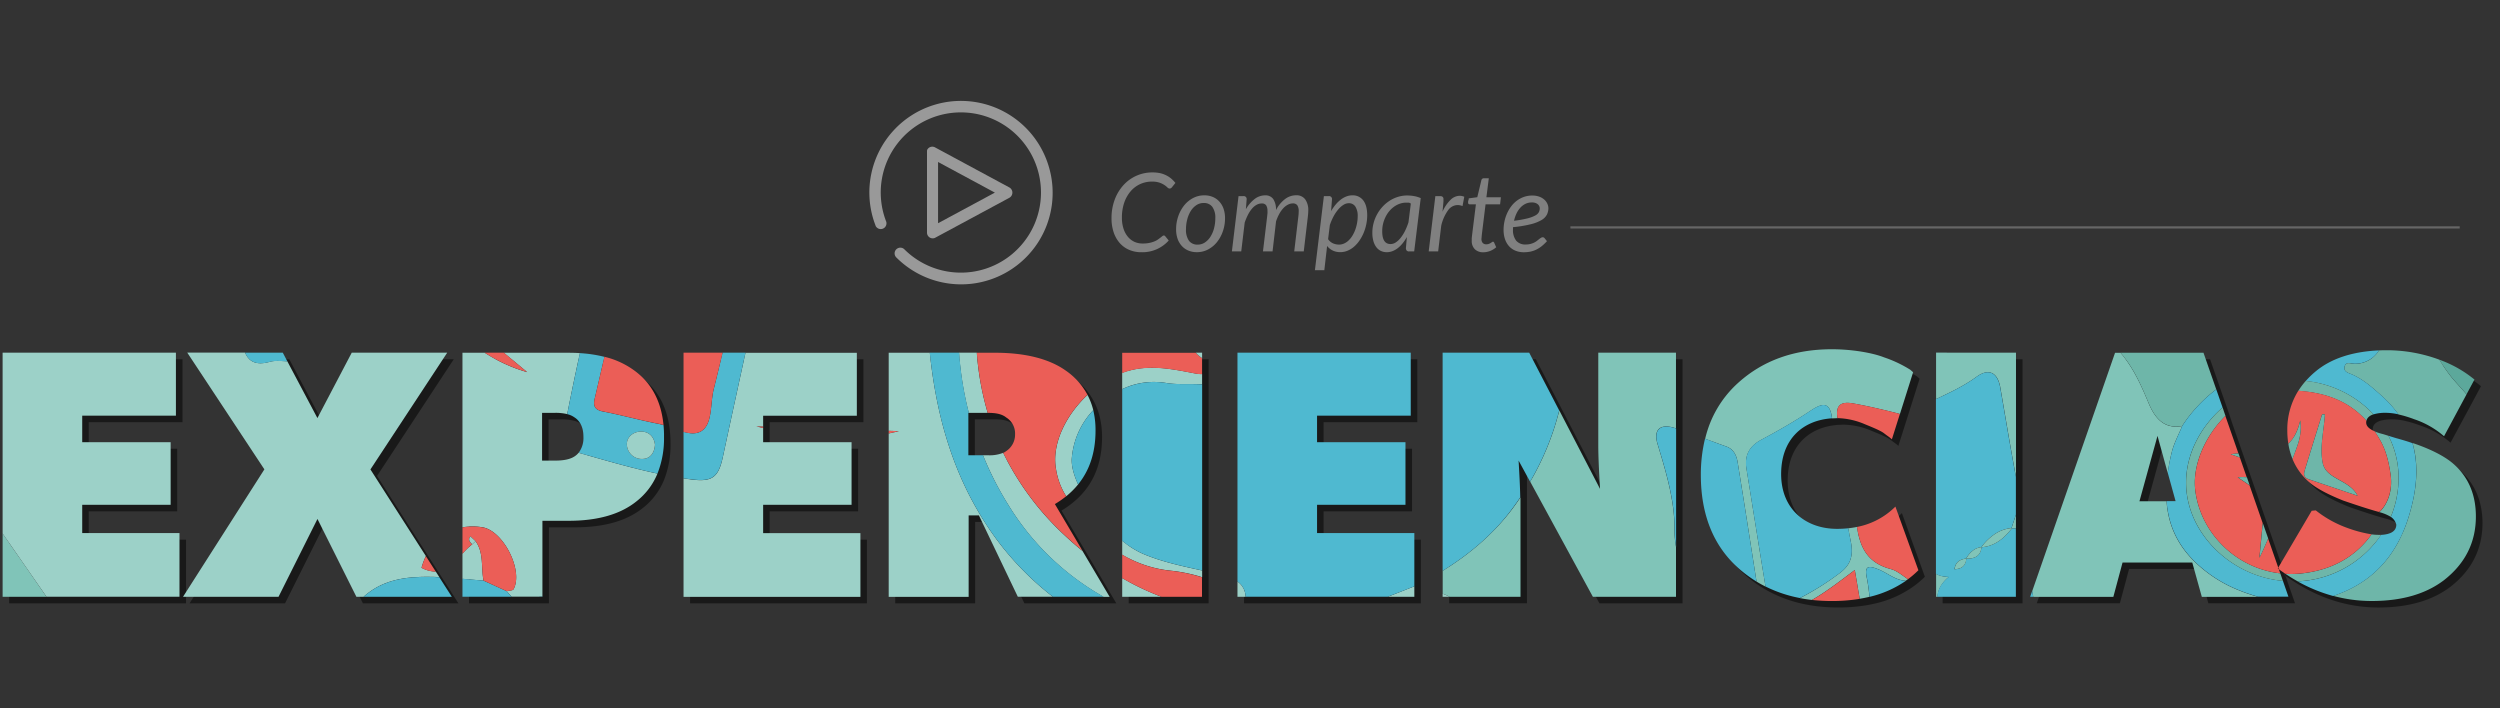 <svg xmlns="http://www.w3.org/2000/svg" viewBox="0 0 1147.3 325.12"><rect x="0" y="0" width="1147.3" height="325.12" fill="#333333" stroke="none"/><defs><clipPath id="a"><path fill="none" d="M720.2 102.16h409v4h-409z"/></clipPath><clipPath id="b"><path d="M537 84.56l29.15 14.6-29.2 14.6v-29.2zm10.15-21.4a36 36 0 1 0 36 36 36 36 0 0 0-36-36z" fill="none"/></clipPath><clipPath id="c"><path fill="none" d="M511.2 63.16h72v72h-72z"/></clipPath></defs><title>img-lettering-experiences-es</title><g clip-path="url(#a)" opacity=".5"><g clip-path="url(#a)" opacity=".5"><path fill="#fff" d="M720.7 103.86h408.1v1H720.7z"/></g><g clip-path="url(#b)"><g clip-path="url(#c)" opacity=".5"><path fill="#fff" d="M506.2 58.16h82v82h-82z"/></g></g><g opacity=".5" fill="#fff"><path d="M575.15 87.94a43.53 43.53 0 0 0-83.08 26c.27.86.57 1.71.89 2.54l.06.16v.12a2.72 2.72 0 0 0 5.09-1.9 2.68 2.68 0 0 0-.1-.27q-.43-1.12-.79-2.27a38.08 38.08 0 1 1 9.62 15.76l-.19-.14a2.72 2.72 0 0 0-3.63 4 43.53 43.53 0 0 0 72.13-44z"/><path d="M556.55 98.51l-35.4-19a2.72 2.72 0 0 0-3.58 1.16l-.06.1v.12l-.07.2v.01a.44.44 0 0 1 0 .2v38.77a2.72 2.72 0 0 0 3.9 2.5l35.26-19.06a2.81 2.81 0 0 0-.05-5zm-33.84-12l27 14.55-27 14.55V86.46z"/></g></g><g opacity=".5"><g opacity=".75" fill="#fff"><path d="M524.56 111.75a14 14 0 0 0 2.93-.28 13.35 13.35 0 0 0 2.25-.67 8.37 8.37 0 0 0 1.66-.89q.69-.49 1.2-.89l.86-.68a1.07 1.07 0 0 1 .63-.27.74.74 0 0 1 .38.09.9.9 0 0 1 .25.21l1.63 2a16.15 16.15 0 0 1-12.55 5.38 13.84 13.84 0 0 1-5.75-1.15 12.17 12.17 0 0 1-4.31-3.21 14.38 14.38 0 0 1-2.7-4.91 20 20 0 0 1-.94-6.28 24.22 24.22 0 0 1 1.45-8.55 20.38 20.38 0 0 1 4-6.66 17.78 17.78 0 0 1 13.34-5.86 16.92 16.92 0 0 1 3.45.32 12 12 0 0 1 2.83 1 11.25 11.25 0 0 1 2.31 1.5 15.9 15.9 0 0 1 1.94 2l-1.6 2a1.92 1.92 0 0 1-.45.41 1.12 1.12 0 0 1-.62.16 1.41 1.41 0 0 1-1-.5 9.48 9.48 0 0 0-1.36-1.09 10.29 10.29 0 0 0-2.22-1.09 10.46 10.46 0 0 0-3.54-.5 12.81 12.81 0 0 0-5.42 1.16 12.68 12.68 0 0 0-4.37 3.33 16 16 0 0 0-2.91 5.17 21 21 0 0 0-1.06 6.9 15.86 15.86 0 0 0 .72 5 11.22 11.22 0 0 0 2 3.74 8.78 8.78 0 0 0 3.06 2.36 9.14 9.14 0 0 0 3.91.75zM549.24 115.73a9.87 9.87 0 0 1-3.8-.71 8.35 8.35 0 0 1-3-2.06 9.5 9.5 0 0 1-2-3.3 13.13 13.13 0 0 1-.7-4.45 17.92 17.92 0 0 1 1-6 16.37 16.37 0 0 1 2.74-5 13 13 0 0 1 4.1-3.35 10.94 10.94 0 0 1 5.11-1.22 9.87 9.87 0 0 1 3.8.71 8.35 8.35 0 0 1 3 2.06 9.51 9.51 0 0 1 2 3.31 13.15 13.15 0 0 1 .7 4.44 17.86 17.86 0 0 1-1 6 16.37 16.37 0 0 1-2.74 5 13.08 13.08 0 0 1-4.11 3.36 10.88 10.88 0 0 1-5.1 1.21zm.4-3.47a5.87 5.87 0 0 0 3.33-1 8.76 8.76 0 0 0 2.55-2.66 13.7 13.7 0 0 0 1.63-3.84 17.75 17.75 0 0 0 .58-4.55 8.53 8.53 0 0 0-1.37-5.28 4.73 4.73 0 0 0-4-1.77 5.9 5.9 0 0 0-3.34 1 8.69 8.69 0 0 0-2.54 2.65 13.71 13.71 0 0 0-1.62 3.84 17.71 17.71 0 0 0-.58 4.55 8.63 8.63 0 0 0 1.36 5.29 4.71 4.71 0 0 0 4 1.76zM565.34 115.38L568.39 90h2.22a1.33 1.33 0 0 1 1.5 1.5l-.35 4.52a15.65 15.65 0 0 1 4.1-4.76 7.89 7.89 0 0 1 4.7-1.61 4.31 4.31 0 0 1 3.8 1.76 8.77 8.77 0 0 1 1.22 5 14.81 14.81 0 0 1 4.26-5.14 8.49 8.49 0 0 1 5-1.66A4.93 4.93 0 0 1 599 91.5a8.55 8.55 0 0 1 1.39 5.25q0 .58-.05 1.2t-.12 1.3l-1.9 16.13h-4.37l1.9-16.13A18.34 18.34 0 0 0 596 97a4.86 4.86 0 0 0-.62-2.76 2.39 2.39 0 0 0-2.1-.89 4.78 4.78 0 0 0-2.15.54 7.7 7.7 0 0 0-2.13 1.6 12.48 12.48 0 0 0-1.86 2.58 20.9 20.9 0 0 0-1.54 3.54l-1.6 13.77h-4.4l1.93-16.13.13-1.28q.06-.6 0-1.12a4.67 4.67 0 0 0-.59-2.62 2.33 2.33 0 0 0-2.06-.85 4.81 4.81 0 0 0-2.31.6 7.58 7.58 0 0 0-2.1 1.74 14.19 14.19 0 0 0-1.84 2.77 26.79 26.79 0 0 0-1.55 3.69l-1.58 13.2h-4.35zM603.44 124l4.12-34h2.22a1.33 1.33 0 0 1 1.5 1.5l-.42 5.4a20.55 20.55 0 0 1 2.08-3 15.16 15.16 0 0 1 2.36-2.29 10.17 10.17 0 0 1 2.59-1.46 7.68 7.68 0 0 1 2.75-.51 6 6 0 0 1 5 2.35q1.8 2.35 1.8 6.88A20.15 20.15 0 0 1 627 103a20.94 20.94 0 0 1-1.21 3.91 19.46 19.46 0 0 1-1.9 3.48 14.94 14.94 0 0 1-2.47 2.8 11 11 0 0 1-3 1.86 8.53 8.53 0 0 1-3.35.67 7.88 7.88 0 0 1-3.43-.74 7 7 0 0 1-2.6-2.11L607.76 124h-4.33zM619 93.25a4.69 4.69 0 0 0-2.44.75 10 10 0 0 0-2.39 2.1 17.91 17.91 0 0 0-2.17 3.2 25.9 25.9 0 0 0-1.71 4l-.8 6.45a5.26 5.26 0 0 0 2.29 1.94 6.94 6.94 0 0 0 2.71.56 5.6 5.6 0 0 0 2.45-.55 7.72 7.72 0 0 0 2.1-1.49 10.85 10.85 0 0 0 1.7-2.2 15.38 15.38 0 0 0 1.26-2.7 18.72 18.72 0 0 0 .79-3 17.19 17.19 0 0 0 .28-3A7.93 7.93 0 0 0 622 94.8a3.47 3.47 0 0 0-3-1.55zM649 115.38h-2.3a1.35 1.35 0 0 1-1.19-.45 1.87 1.87 0 0 1-.31-1.1l.45-5.07a21.51 21.51 0 0 1-1.94 2.88 13.46 13.46 0 0 1-2.2 2.2 9.64 9.64 0 0 1-2.44 1.4 7.25 7.25 0 0 1-2.65.5 6.22 6.22 0 0 1-2.72-.59 5.67 5.67 0 0 1-2.09-1.73 8.4 8.4 0 0 1-1.34-2.8 13.92 13.92 0 0 1-.47-3.81 17.17 17.17 0 0 1 .56-4.39 17.83 17.83 0 0 1 4.09-7.52 16.65 16.65 0 0 1 3.24-2.75 15.35 15.35 0 0 1 3.84-1.8 14.38 14.38 0 0 1 4.3-.64A18.69 18.69 0 0 1 649 90a13.12 13.12 0 0 1 3 .92zM638.14 112a4.4 4.4 0 0 0 2.4-.75 9.17 9.17 0 0 0 2.23-2.08 18.08 18.08 0 0 0 2-3.16 28.42 28.42 0 0 0 1.61-4l1.07-8.56a1.73 1.73 0 0 0-1.09-.45h-1.06a8.77 8.77 0 0 0-2.9.49 10.35 10.35 0 0 0-2.62 1.36 11.65 11.65 0 0 0-2.23 2.08 13.49 13.49 0 0 0-1.71 2.66 15 15 0 0 0-1.11 3.08 14.05 14.05 0 0 0-.4 3.35q-.04 5.98 3.81 5.98zM655.66 115.38L658.71 90h2.22a1.7 1.7 0 0 1 1.1.32 1.21 1.21 0 0 1 .4 1V92.52l-.43 4.63a17.47 17.47 0 0 1 3.64-5.4 6.13 6.13 0 0 1 4.24-1.9 5.29 5.29 0 0 1 2.1.45l-.8 4.28a6.07 6.07 0 0 0-2.28-.48 5.49 5.49 0 0 0-4.32 2.36 19.54 19.54 0 0 0-3.18 7.16l-1.4 11.76h-4.35zM675.41 110.6v-.39-.69c0-.3.06-.69.11-1.18s.13-1.12.22-1.9l1.58-12.67h-2.83a.78.78 0 0 1-.54-.19.74.74 0 0 1-.21-.59v-.3c0-.15 0-.32.06-.51l.2-.58q0-.3.06-.57l3.9-.53 1.88-7.83a1.19 1.19 0 0 1 .38-.61 1 1 0 0 1 .67-.24h2.35l-1.1 8.72h6.65l-.37 3.23h-6.67l-1.53 12.45q-.13 1-.19 1.65l-.1 1c0 .25 0 .42-.05.53s0 .17 0 .22a2.64 2.64 0 0 0 .59 1.89 2.13 2.13 0 0 0 1.61.61 3.27 3.27 0 0 0 1.15-.19 4.94 4.94 0 0 0 .86-.41c.24-.15.45-.29.61-.41a.78.78 0 0 1 .45-.19.46.46 0 0 1 .31.1 1.25 1.25 0 0 1 .24.32l.93 2.13a9.06 9.06 0 0 1-2.76 1.69 8.55 8.55 0 0 1-3.14.61 5.34 5.34 0 0 1-3.83-1.33 5.2 5.2 0 0 1-1.49-3.84zM710.59 95.48a6.85 6.85 0 0 1-.68 3 6.3 6.3 0 0 1-2.47 2.5 18.48 18.48 0 0 1-5 1.94 54.67 54.67 0 0 1-8.1 1.33v1.08a7.82 7.82 0 0 0 1.46 5.11 5.4 5.4 0 0 0 4.41 1.76 8.31 8.31 0 0 0 2.14-.25 9 9 0 0 0 1.67-.61 7.46 7.46 0 0 0 1.3-.8l1-.8c.32-.24.61-.45.88-.61a1.5 1.5 0 0 1 .8-.25 1.09 1.09 0 0 1 .83.42l1.1 1.38a23 23 0 0 1-2.43 2.32 14.56 14.56 0 0 1-2.49 1.56 11.2 11.2 0 0 1-2.66.91 14.74 14.74 0 0 1-3 .29 10 10 0 0 1-3.9-.72 8.08 8.08 0 0 1-2.93-2.06 9.28 9.28 0 0 1-1.85-3.24 13.07 13.07 0 0 1-.65-4.25 18.6 18.6 0 0 1 .41-3.89 18.14 18.14 0 0 1 1.2-3.69 16.67 16.67 0 0 1 1.92-3.25 13 13 0 0 1 2.6-2.59 12.23 12.23 0 0 1 3.23-1.71 11.24 11.24 0 0 1 3.79-.62 9.09 9.09 0 0 1 3.33.55 7.09 7.09 0 0 1 2.3 1.4 5.61 5.61 0 0 1 1.34 1.88 5 5 0 0 1 .45 1.91zm-7.65-2.57a6.51 6.51 0 0 0-2.9.65 7.73 7.73 0 0 0-2.35 1.79 10.9 10.9 0 0 0-1.75 2.65 16 16 0 0 0-1.12 3.31 48.31 48.31 0 0 0 6.17-1.09 15.34 15.34 0 0 0 3.58-1.33 3.88 3.88 0 0 0 1.65-1.54 3.92 3.92 0 0 0 .4-1.72 2.51 2.51 0 0 0-.84-1.83 3.5 3.5 0 0 0-1.14-.66 4.87 4.87 0 0 0-1.7-.24z"/></g></g><g opacity=".5" fill="#fff"><path d="M481.11 75.78a42 42 0 0 0-80.22 25.12c.26.83.55 1.65.86 2.45l.06.15v.11a2.63 2.63 0 0 0 4.91-1.84 2.59 2.59 0 0 0-.1-.26q-.41-1.08-.76-2.2a36.77 36.77 0 1 1 9.28 15.22l-.2-.2a2.62 2.62 0 0 0-3.51 3.91 42 42 0 0 0 69.68-42.46z"/><path d="M463.16 86L429 67.58a2.62 2.62 0 0 0-3.46 1.12l-.05.1v.11l-.07.19V106.75a2.62 2.62 0 0 0 3.58 2.45l34.15-18.4a2.71 2.71 0 0 0 .01-4.8zm-32.67-11.66l26.08 14.05-26.08 14.05v-28.1z"/></g><g opacity=".5"><path d="M554.67 167.32v-2.46h-36.69v112.01h36.69V167.32zM40.73 234.66h40.58v-28.73H40.73v-12.18h43.02v-28.89H4.2v112.01h81.17v-29.22H40.73v-12.99zM203 265.35l-4.54-7.12-25.43-39.8 35.22-53.57h-43.82l-15.75 30.03-13.81-26.06-2.1-3.97H88.94l35.39 53.57-37.34 58.44h43.83l17.86-35.71 17.85 35.71h43.84l-5.77-9.02-1.6-2.5zM353.22 234.66h40.58v-28.73h-40.58v-12.18h43.02v-28.89h-79.55v112.01h81.17v-29.22h-44.64v-12.99zM736.48 207.07c0 5.36.32 12.17.81 20.29l-18.69-36-13.77-26.51h-39.78v112h35.71v-42.19-19c1.6-2.37 3.1 10.81 4.51 8.39L734 276.87h38.15v-112h-35.67v42.21zM891.5 186.16v90.71h36.69V164.86H891.5v21.3zM1128.67 215.67c-4-3.39-10.32-6.62-18.53-9.37h-.14c-1.46-.49-4.06-1.3-7.63-2.27l-3.26-1-2.42-.76a27.55 27.55 0 0 1-3.91-1.24c-2-.86-3.89-2.12-3.89-4a4 4 0 0 1 .1-.88c.31-1.39 1.4-2.37 3.24-3a19.18 19.18 0 0 1 5.75-.7 26.83 26.83 0 0 1 5.72.71 54.36 54.36 0 0 1 7.27 2.21 40.39 40.39 0 0 1 13.64 7.79l10.33-19.16 3.64-6.77a54.19 54.19 0 0 0-16.07-9.12 69.25 69.25 0 0 0-23.86-4.35c-1.33 0-2.62 0-3.89.1-12.27.55-22 3.76-29.06 9.65a40.54 40.54 0 0 0-4.54 4.4 35 35 0 0 0-3.39 4.53 33.54 33.54 0 0 0-5.05 18.18 39.21 39.21 0 0 0 .46 6.08 31.13 31.13 0 0 0 1.92 7 28 28 0 0 0 7.84 10.78c3.08 2.6 8.12 5.36 15.42 8.28 6.17 2.11 11.53 3.9 16.23 5.19h.05a18.9 18.9 0 0 1 5.55 2.23 5.86 5.86 0 0 1 2.52 3.6c0 2.83-2.33 4.42-7 4.67h-1.31a22.88 22.88 0 0 1-3-.24 57.46 57.46 0 0 1-10.91-2.85 51 51 0 0 1-14.69-8.12q-.95.06-1.89.17l-15.34 26.08.25.71c1 .73 2 1.44 3.05 2.12q2.77 1.85 5.6 3.42a72.1 72.1 0 0 0 16.32 6.71 67.56 67.56 0 0 0 17.75 2.35c13.8 0 24.84-3.25 33.12-9.58q14.61-11.44 14.61-29.22c-.05-10.21-3.62-18.32-10.6-24.33zM607.42 234.66h40.59v-28.73h-40.59v-12.18h43.02v-28.89H570.9V276.87h81.17v-29.22h-44.65v-12.99zM499.83 255.79l-12.69-21.46a44.3 44.3 0 0 0 5.16-3.61 37 37 0 0 0 5.46-5.42c5.37-6.6 8-14.82 8-24.74a38.89 38.89 0 0 0-1.08-9.32 31.06 31.06 0 0 0-2.65-7A31.61 31.61 0 0 0 492 173c-7.63-5.36-18.51-8.12-32.47-8.12h-48.7v112h36.69v-37.35h4.71l17.86 37.34h42.21zm-52.2-63.34h9c3.73 0 6.33.65 8.12 2.11a8.56 8.56 0 0 1 4.06 7.63 9 9 0 0 1-4.06 7.79 6.52 6.52 0 0 1-1.37.82 16.63 16.63 0 0 1-6.75 1.13h-9.25v-19.47h.26"/><path d="M555.66 174.47a4.5 4.5 0 0 1-1 .2 4.5 4.5 0 0 0 1-.2zM855.2 244.82q-1.94.4-4 .61a48.9 48.9 0 0 1-5.15.27c-14.29 0-25.65-8.93-25.65-25.16 0-15.84 9.77-24.68 23.35-25.57.75 0 1.52-.08 2.29-.08h.19a33.83 33.83 0 0 1 12.47 2.75c4.38 1.79 7.47 3.08 8.93 4.22s2.76 1.95 3.57 2.76l3.69-11.62 6.06-19.2-1.3-1.14a56 56 0 0 0-12-5.68c-5.36-2.11-14.77-3.73-24-3.73-17.37 0-31.66 5.19-43 15.42a49.56 49.56 0 0 0-15.13 25.65 69.88 69.88 0 0 0-1.97 16.68c0 18 5.68 32.3 17 42.53a57.6 57.6 0 0 0 8.51 6.34q2 1.23 4.14 2.29a60.44 60.44 0 0 0 15.81 5.3q2.71.52 5.54.84a81.72 81.72 0 0 0 9 .49 77.83 77.83 0 0 0 12.86-1c1.53-.26 3-.55 4.48-.91a48.87 48.87 0 0 0 16.68-7.36c.33-.23.64-.47 1-.71a43.28 43.28 0 0 0 4.8-4.12l-10.55-29.22a33.93 33.93 0 0 1-17.62 9.35zM295.1 173.79a38.18 38.18 0 0 0-14.72-7.06 61 61 0 0 0-11.26-1.7q-2.52-.16-5.19-.16h-48.7v112h36.69V242h12c13.31 0 23.7-2.92 31.17-8.93a31.2 31.2 0 0 0 9.63-12.74 43.54 43.54 0 0 0 3-16.81c0-1.87-.09-3.66-.27-5.4q-1.45-15.76-12.35-24.33zm-28.41 38.64c-1.95 1.3-4.87 1.95-8.93 1.95h-6v-21.92h6a22.57 22.57 0 0 1 5.54.59 9.5 9.5 0 0 1 3.39 1.52c2.76 1.79 4.06 4.87 4.06 8.93a11.16 11.16 0 0 1-2.2 7.26 8.07 8.07 0 0 1-1.86 1.66zM1048.54 263.51l-4.67-13.41-2.45-7-6-17.25-1.31-3.77-3.16-9.08-.64-1.83-6-17.22L1023 190l-2.89-8.32-5.86-16.83h-40.61l-38 109.34-.93 2.67h38.15l4.22-15.75h32l4.38 15.75h39.77l-2.53-7.27-1.21-3.48-.66-1.91-.47-.33zM984.84 233l8.28-30 4.69 17 3.59 13h-16.56z"/></g><path d="M21.33 273.87q-10-14.53-20.13-29v29h20.13z" fill="#80c4b8"/><path d="M957.79 150.52a7.71 7.71 0 0 1-1.63-1.13 7.71 7.71 0 0 0 1.63 1.13z" fill="none"/><path d="M453.15 213.67q-1.06-2.35-2-4.74.94 2.39 2 4.74zM444.63 189.46a152.86 152.86 0 0 1-4.47-27.6 152.89 152.89 0 0 0 4.47 27.6zM453.15 213.67q1.82 4 3.87 8-2.02-3.98-3.87-8zM551.67 164.32a11.93 11.93 0 0 1-2.87-2.46 11.93 11.93 0 0 0 2.87 2.46zM848.26 242.75l-.06-.32zM909.29 251.09l.07.06-.07-.06zM923.24 242.43v.05z"/><path d="M82.37 273.87v-29.22H37.73v-13h40.58v-28.72H37.73v-12.18h43v-28.9H1.2v83q10.08 14.51 20.13 29h61zM197.83 264.73q1.51 0 3 .08h.76l-1.6-2.5a14.26 14.26 0 0 1-6.54-1.75 31.68 31.68 0 0 1 2-5.37L170 215.43l35.23-53.57h-43.81l-15.75 30-13.81-26.06c-2.75-.09-5.58-.46-8.11.25-6.31 1.77-9.59-.21-11.28-4.22H85.94l35.39 53.57L84 273.87h43.83l17.86-35.71 17.86 35.71h3.31c9.06-8.13 19.91-9.3 30.97-9.14zM265.56 207.76a8.07 8.07 0 0 1-1.86 1.67c-1.95 1.3-4.87 1.95-8.93 1.95h-6v-21.92h6a22.57 22.57 0 0 1 5.54.59c1.82-9.37 3.78-18.7 5.82-28q-2.52-.16-5.19-.16h-29.7l10.7 8.9a72.68 72.68 0 0 1-19.49-8.9h-10.22V242a27.44 27.44 0 0 1 9.05-.05c9.65 1.48 19 19.85 14.4 28.44-.36.67-2 .61-3.12.89.7.9 1.45 1.73 2.22 2.55h12.35a15 15 0 0 1 1.8-.11V239h12c13.31 0 23.7-2.92 31.17-8.93a31.2 31.2 0 0 0 9.63-12.74c-12.06-2.56-23.9-6.06-35.77-9.42z" fill="#9cd1c8"/><path d="M216.72 249.78a32.34 32.34 0 0 0-4.49 4.37v11.47c3.23.29 6.46.6 9.69.84-1.25-6 .26-12.62-3.67-18.11zM350.22 195.8v-5h43v-28.9h-51.1q-5.22 23.84-10.36 47.7c-2 9.43-4.86 11.66-14.4 10.45-1.23-.16-2.45-.33-3.67-.51v54.38h81.17v-29.27h-44.64v-13h40.58v-28.72h-40.58v-6.53l-3.11-.72zM453.27 189.46a131.17 131.17 0 0 1-5-27.6h-8.15a152.86 152.86 0 0 0 4.47 27.6h8.64zM484.66 215.47a32.65 32.65 0 0 0 4.06 11.35l.59.91a37 37 0 0 0 5.46-5.42c-2-4.34-3.09-8.42-2.92-11.73a36.18 36.18 0 0 1 9.88-22.34 31.07 31.07 0 0 0-2.65-7c-10.08 9.42-16.57 22.76-14.42 34.23zM449.61 235.87c-13.69-22.81-20.21-48-22.91-74h-18.86v35.84l4.63.16c-1.54.39-3.08.74-4.63 1.06v75h36.69v-37.4h4.71l17.86 37.34h16.08a134.66 134.66 0 0 1-33.57-38zM460.37 207.81a16.63 16.63 0 0 1-6.75 1.13h-2.51q1 2.38 2 4.74 1.82 4 3.87 8 2.74 5.24 5.92 10.32a120.48 120.48 0 0 0 43.56 41.92h2.79l-12.47-21.08q-4-3.23-7.8-6.79a129.11 129.11 0 0 1-28.61-38.24zM515 248.15v6.4a54.36 54.36 0 0 0 22.35 7.35 72.81 72.81 0 0 1 14.34 3v-3.09c-9.18-2-18.38-3.94-27.14-7.64a40.53 40.53 0 0 1-9.55-6.02zM534.83 175.7c5.56 1 11.24.31 16.84.73v-4.77a6.89 6.89 0 0 1-.78 0 13.29 13.29 0 0 1-2.29-.26c-8.51-1.63-17-3.45-25.8-2.27a36.15 36.15 0 0 0-7.81 2v7.44a34 34 0 0 1 19.84-2.87zM515 273.87h18a125 125 0 0 1-18-8.56v8.56zM649.07 273.87v-4.79c-4.07 1.6-8.13 3.21-12.2 4.79h12.2zM567.9 266.88v7h3.73a8.76 8.76 0 0 0-3.73-7zM662.05 273.87h3.11a14.41 14.41 0 0 0-3.11-1.37v1.37z" fill="#9cd1c8"/><path d="M1119.5 165.08a72.76 72.76 0 0 0 5.63 8.11c2 2.42 4.49 5 6.81 7.77l3.64-6.77a54.18 54.18 0 0 0-16.08-9.11z" fill="#5ca89b"/><path d="M731 273.87h38.15V251a44.14 44.14 0 0 1-.7-8.29c.06-13-3.9-26.15-7.77-38.91-2-6.58 1.11-9.5 7.76-7.43l.7.23v-34.74h-35.66v42.21c0 5.36.32 12.17.81 20.29l-18.69-36a123.94 123.94 0 0 1-13.36 32.69zM664 260.75c-.65.41-1.29.84-1.92 1.26v10.49a14.41 14.41 0 0 1 3.11 1.37h32.6v-42.21-3.41q-1.78 2.64-3.71 5.24c-8.14 10.87-18.53 19.89-30.08 27.26zM867.72 261.15c-10.51-2.78-14.06-9.62-15.52-19.33q-1.94.4-4 .61l.06.32q.55 3 1.14 5.94c1.29 6.44-.24 10.72-5.1 14.29a123.33 123.33 0 0 1-18.3 11.51q2.71.52 5.54.84c6.72-3.82 13-8.77 19.67-13.74l2.23 13.21c1.53-.26 3-.55 4.48-.91a81.12 81.12 0 0 0-1.19-8.58c-1.37-6 1.11-5.73 5.37-4s7.77 5 12.49 5.2c.33-.23.64-.47 1-.71-2.59-1.73-5.03-3.9-7.87-4.65zM797.46 212.22c2.95 18.15 5.77 36.33 8.65 54.68q2 1.23 4.14 2.29c-3-18-5.82-36-8.74-54-1-6.18 1.25-10.4 6.88-13.41 7.64-4.08 15.2-8.39 22.4-13.2 5.69-3.81 9-4.28 10 3.43.75 0 1.52-.08 2.29-.08h.19c-.93-5.75 1.34-7.82 7.09-6.79 7 1.25 14 2.91 20.86 4.66a5.8 5.8 0 0 1 .69.23l6.06-19.2-1.3-1.14a56 56 0 0 0-12-5.68c-5.36-2.11-14.77-3.73-24-3.73-17.37 0-31.66 5.19-43 15.42a49.56 49.56 0 0 0-15.13 25.65c3.22 1.2 6.44 2.41 9.68 3.56 3.44 1.21 4.73 4.16 5.24 7.31zM923.16 242.34l.08.1v.05a6.6 6.6 0 0 1 1.91.11v-6.45c-.61 2.06-1.36 4.1-1.99 6.19zM918 177.89c2.38 13.65 4.62 27.33 7.18 40.94v-57H888.5v21.3c6.41-3 12.84-6 18.68-10.28 5.6-4.04 9.64-1.85 10.82 5.04zM894.33 264.78c-2.58-.14-4.47-.54-5.82-1.45v10.55h.61c.26-3.08 1.61-6.08 5.21-9.1zM1014 263.51c-12.6-9.15-18.78-20-19.74-33.47h-12.42l8.28-30 4.69 17a93.78 93.78 0 0 1 1.85-9.52c1-4.15 3.16-8 4.78-12-8.75 1.64-12.82-4.3-15.49-10.72-3.43-8.23-7-16.14-12.8-22.9h-2.51l-38 109.34.47 2.67h36.75l4.22-15.75h32l4.38 15.75h25.87a79.15 79.15 0 0 1-11.2-4 61.76 61.76 0 0 1-11.13-6.4z" fill="#80c4b8"/><path d="M1001.45 195.48a66.48 66.48 0 0 1 15.63-16.78l-5.86-16.83h-38.07c5.83 6.76 9.37 14.67 12.8 22.9 2.67 6.4 6.75 12.34 15.5 10.71zM1119.5 165.08a69.25 69.25 0 0 0-23.86-4.35c-1.33 0-2.62 0-3.89.1a12.8 12.8 0 0 1-11.2 6.12c-1.68 0-3.77-1.11-4.48 1-.94 2.77 1.92 3.26 3.54 4 5.1 2.31 9.14 5.9 13.26 9.59a53.28 53.28 0 0 1 7.84 8.66 54.36 54.36 0 0 1 7.27 2.21 40.39 40.39 0 0 1 13.64 7.79l10.32-19.2c-2.32-2.81-4.84-5.35-6.81-7.77a72.76 72.76 0 0 1-5.63-8.15zM1105.22 237.71c-6.08 19.11-18.13 30.35-34.47 35.75a67.56 67.56 0 0 0 17.75 2.35c13.8 0 24.84-3.25 33.12-9.58q14.61-11.44 14.61-29.22c0-10.23-3.57-18.34-10.55-24.35-4-3.39-10.32-6.62-18.53-9.37 3.1 10.71 1.93 22.29-1.93 34.42z" fill="#6eb6a9"/><path d="M923.28 242.48c-3.58 4.59-7.8 8.16-13.93 8.67-.47 4.2-3.28 5.28-6.95 5.23-.37 2.81-1.63 4.72-5.45 4.86.45-3.42 2.61-4.47 5.37-4.94a11.63 11.63 0 0 1 3.72-4.09 7.86 7.86 0 0 1 3.24-1.12 24.44 24.44 0 0 1 6.85-6.43 17.05 17.05 0 0 1 7-2.33c.63-2.09 1.39-4.12 2-6.19v-17.31c-2.55-13.62-4.8-27.29-7.18-40.94-1.2-6.88-5.23-9.08-10.83-5-5.84 4.25-12.27 7.27-18.68 10.28v80.16c1.36.92 3.25 1.32 5.82 1.45-3.6 3-5 6-5.21 9.09h36.07v-31.28a6.6 6.6 0 0 0-1.84-.11zM931.68 273.87h1.4l-.47-2.67z" fill="#4fb9d0"/><path d="M923.15 242.33c.63-2.09 1.39-4.12 2-6.19-.61 2.07-1.36 4.11-2 6.19zM197.83 264.73c-11.06-.16-21.9 1-31 9.14h40.52l-5.76-9h-.76q-1.5-.12-3-.14zM221.92 266.46c-3.23-.24-6.46-.55-9.69-.85v8.25h22.55c-.77-.81-1.52-1.65-2.22-2.55zM200.84 264.81h.76z" fill="#4fb9d0"/><path d="M221.92 266.46c-3.23-.24-6.46-.55-9.69-.84 3.23.29 6.46.6 9.69.85z" fill="#4fb9d0"/><path d="M831.58 275.33a81.71 81.71 0 0 0 9 .49 77.83 77.83 0 0 0 12.86-1l-2.23-13.21c-6.66 4.95-12.91 9.9-19.63 13.72z" fill="#eb5e57"/><path d="M862.14 261.33c-4.26-1.75-6.75-2-5.37 4a81.12 81.12 0 0 1 1.19 8.58 48.87 48.87 0 0 0 16.68-7.36c-4.73-.17-8.34-3.55-12.5-5.22zM248.92 273.87v-.11a15 15 0 0 0-1.8.11h1.8zM501.72 188.25a36.18 36.18 0 0 0-9.88 22.34c-.17 3.31.93 7.39 2.92 11.73 5.37-6.6 8-14.82 8-24.74a38.89 38.89 0 0 0-1.04-9.33zM534.83 175.7a34 34 0 0 0-19.83 2.89v69.57a40.53 40.53 0 0 0 9.55 6c8.76 3.7 18 5.64 27.14 7.64v-85.37c-5.62-.43-11.3.23-16.86-.73zM649.07 269.08v-24.43h-44.65v-13H645v-28.72h-40.58v-12.18h43v-28.9H567.9v105a8.76 8.76 0 0 1 3.73 7h65.24c4.07-1.56 8.13-3.17 12.2-4.77zM662.05 161.86V262c.64-.43 1.28-.85 1.92-1.26 11.57-7.38 22-16.39 30-27.26q1.93-2.6 3.71-5.24c-.1-4.75-.38-10.39-.77-16.88l5.28 9.69a123.94 123.94 0 0 0 13.36-32.69l-13.77-26.51h-39.73z" fill="#4fb9d0"/><path d="M636.86 273.87c4.07-1.58 8.14-3.19 12.2-4.79-4.06 1.6-8.12 3.21-12.2 4.79z" fill="#4fb9d0"/><path d="M489.3 227.73l-.59-.91a32.65 32.65 0 0 1-4.06-11.35c-2.15-11.47 4.3-24.81 14.42-34.27A31.61 31.61 0 0 0 489 170c-7.63-5.36-18.51-8.12-32.47-8.12h-8.24a131.17 131.17 0 0 0 5 27.6h.36c3.73 0 6.33.65 8.12 2.11a8.56 8.56 0 0 1 4.06 7.63 9 9 0 0 1-4.06 7.79 6.52 6.52 0 0 1-1.37.82A129.11 129.11 0 0 0 489 246q3.82 3.56 7.8 6.79l-12.69-21.46a44.3 44.3 0 0 0 5.19-3.6zM548.59 171.44a13.29 13.29 0 0 0 2.29.26 6.9 6.9 0 0 0 .78 0v-7.34a11.93 11.93 0 0 1-2.87-2.46H515v9.29a36.15 36.15 0 0 1 7.81-2c8.8-1.19 17.27.61 25.78 2.25zM515 254.55v10.76a125 125 0 0 0 18 8.56h18.62v-8.94a72.81 72.81 0 0 0-14.34-3 54.36 54.36 0 0 1-22.28-7.38zM551.67 171.67a4.5 4.5 0 0 0 1-.2 4.5 4.5 0 0 1-1 .2z" fill="#eb5e57"/><path d="M550.89 171.7a6.89 6.89 0 0 0 .78 0 6.9 6.9 0 0 1-.78 0z" fill="#eb5e57"/><path d="M462.94 232q-3.17-5.08-5.92-10.32-2.06-3.93-3.87-8-1.06-2.35-2-4.74h-6.75v-19.48h.26a152.89 152.89 0 0 1-4.47-27.6H426.7c2.69 26 9.22 51.2 22.91 74a134.66 134.66 0 0 0 33.57 38h23.34A120.48 120.48 0 0 1 462.94 232zM304.5 195.1c-.82-.24-1.63-.46-2.42-.61-8.49-1.67-16.85-4-25.34-5.64-3.84-.76-4.61-2.52-3.79-6q2.23-9.54 4.43-19.09a61 61 0 0 0-11.26-1.7c-2 9.32-4 18.65-5.82 28a9.5 9.5 0 0 1 3.39 1.52c2.76 1.79 4.06 4.87 4.06 8.93a11.16 11.16 0 0 1-2.19 7.26l.4.13c11.87 3.36 23.72 6.86 35.77 9.42a43.54 43.54 0 0 0 3-16.81c.03-1.88-.06-3.68-.23-5.41zm-9.58 15.51a6.85 6.85 0 0 1-7.2-6.17c-.4-3.51 2.54-6.09 5.83-6.35 3.75-.3 6.54 1.85 7.05 6-.28 3.65-2.06 6.4-5.69 6.52zM331.76 209.55q5.15-23.85 10.36-47.7h-10.51q-2 8.41-4.08 16.79c-1.67 6.64-.39 16-5.75 19.25-2.3 1.37-5.1 1.13-8.09.31v21.29c1.22.18 2.44.36 3.67.51 9.54 1.21 12.36-1 14.4-10.45zM123.76 166.08c2.53-.71 5.36-.34 8.11-.25l-2.1-4h-17.29c1.68 4.04 4.97 6.01 11.28 4.25z" fill="#4fb9d0"/><path d="M200 262.35l-4.55-7.12a31.68 31.68 0 0 0-2 5.37 14.26 14.26 0 0 0 6.55 1.75zM216.72 249.78c-1-1-2.14-2-.84-3.59l2.37 2.16c3.94 5.49 2.42 12.08 3.68 18.11l10.64 4.86c1.07-.28 2.76-.23 3.12-.89 4.63-8.58-4.75-27-14.4-28.44a27.44 27.44 0 0 0-9.05.05v12.11a32.34 32.34 0 0 1 4.48-4.37z" fill="#eb5e57"/><path d="M218.24 248.35c3.94 5.49 2.42 12.08 3.67 18.11-1.26-6 .26-12.62-3.68-18.11zM231.23 161.86h-8.79a72.68 72.68 0 0 0 19.49 8.9zM347.11 195.68l3.11.72v-.6zM407.84 197.69v1.21c1.54-.31 3.08-.66 4.63-1.06z" fill="#eb5e57"/><path d="M1003.23 221.44c0-13.15 6.68-25.64 16.75-34.43l-2.89-8.32a66.48 66.48 0 0 0-15.63 16.78c-1.62 4-3.75 7.89-4.78 12a93.78 93.78 0 0 0-1.85 9.52l3.59 13h-4.12c1 13.46 7.15 24.32 19.74 33.47a61.76 61.76 0 0 0 11.06 6.37 79.15 79.15 0 0 0 11.2 4h13.9l-2.53-7.27c-24.21-2.16-44.5-22.3-44.44-45.12zM1099.38 201l-3.26-1a42.18 42.18 0 0 1 4.64 19.42 46.61 46.61 0 0 1-3.57 17.78 5.86 5.86 0 0 1 2.52 3.6c0 2.83-2.33 4.42-7 4.67a48.83 48.83 0 0 1-38.3 21.33 72.1 72.1 0 0 0 16.32 6.71c16.34-5.41 28.39-16.64 34.47-35.75 3.86-12.13 5-23.72 1.93-34.41h-.14c-1.45-.58-4.04-1.35-7.61-2.35zM1092.87 181.51c-4.12-3.69-8.16-7.28-13.26-9.59-1.62-.73-4.48-1.22-3.54-4 .72-2.11 2.8-1 4.48-1a12.8 12.8 0 0 0 11.2-6.12c-12.27.55-22 3.76-29.06 9.65a40.53 40.53 0 0 0-4.54 4.4 49.65 49.65 0 0 1 31.1 15.3 19.18 19.18 0 0 1 5.75-.7 26.83 26.83 0 0 1 5.72.71 53.28 53.28 0 0 0-7.85-8.65z" fill="#4fb9d0"/><path d="M1025.09 269.88a79.15 79.15 0 0 0 11.2 4 79.15 79.15 0 0 1-11.2-4zM849.4 248.69q-.59-3-1.14-5.94l-.06-.32a48.89 48.89 0 0 1-5.15.27c-14.29 0-25.65-8.93-25.65-25.16 0-15.84 9.77-24.68 23.35-25.57-.94-7.71-4.28-7.24-10-3.43-7.19 4.81-14.75 9.13-22.4 13.2-5.63 3-7.88 7.22-6.88 13.41 2.92 18 5.78 36 8.74 54a60.44 60.44 0 0 0 15.81 5.3A123.33 123.33 0 0 0 844.3 263c4.85-3.6 6.39-7.87 5.1-14.31zM760.73 203.84c3.87 12.75 7.83 25.87 7.77 38.91a44.14 44.14 0 0 0 .7 8.29v-54.4l-.7-.23c-6.66-2.08-9.77.85-7.77 7.43zM797.6 260.56a57.6 57.6 0 0 0 8.51 6.34c-2.87-18.35-5.7-36.53-8.65-54.68-.51-3.15-1.8-6.1-5.31-7.34-3.24-1.15-6.46-2.36-9.68-3.56a69.88 69.88 0 0 0-1.92 16.68c0 18 5.68 32.33 17.05 42.56z" fill="#4fb9d0"/><path d="M850.34 185.1c-5.76-1-8 1-7.09 6.79a33.83 33.83 0 0 1 12.47 2.75c4.38 1.79 7.47 3.08 8.93 4.22s2.76 1.95 3.57 2.76l3.67-11.62a5.8 5.8 0 0 0-.69-.23c-6.91-1.77-13.85-3.41-20.86-4.67zM867.72 261.15c2.84.75 5.3 2.92 7.87 4.67a43.28 43.28 0 0 0 4.8-4.12l-10.55-29.22a33.93 33.93 0 0 1-17.63 9.34c1.45 9.71 5 16.55 15.51 19.33z" fill="#eb5e57"/><path d="M918.93 243.32a17.18 17.18 0 0 0-2.79 1.34 24.44 24.44 0 0 0-6.85 6.43l.06.06c6.13-.5 10.34-4.07 13.93-8.67v-.05l-.08-.1a17.3 17.3 0 0 0-4.27.99zM923.24 242.43l-.08-.1z" fill="#80c4b8"/><path d="M916.14 244.66a24.44 24.44 0 0 0-6.85 6.43 24.44 24.44 0 0 1 6.85-6.43zM916.14 244.66a17.18 17.18 0 0 1 2.79-1.34 17.18 17.18 0 0 0-2.79 1.34z" fill="#80c4b8"/><path d="M906.06 252.2a11.63 11.63 0 0 0-3.72 4.09l.08.08c3.67.05 6.48-1 6.95-5.23l-.06-.06a7.86 7.86 0 0 0-3.25 1.12z" fill="#80c4b8"/><path d="M906.06 252.2a11.63 11.63 0 0 0-3.72 4.09 11.63 11.63 0 0 1 3.72-4.09zM897 261.23c3.81-.14 5.08-2.05 5.45-4.86l-.08-.08c-2.8.47-4.96 1.52-5.37 4.94zM902.33 256.3l.08.08-.08-.08z" fill="#80c4b8"/><path d="M548.8 161.86a11.93 11.93 0 0 0 2.87 2.46v-2.46h-2.87z" fill="#9cd1c8"/><path d="M292.1 170.79a38.18 38.18 0 0 0-14.72-7.06q-2.22 9.54-4.43 19.09c-.82 3.51-.05 5.27 3.79 6 8.49 1.67 16.85 4 25.34 5.64.79.16 1.6.37 2.42.61q-1.5-15.71-12.4-24.28zM313.69 198.2c3 .82 5.79 1.06 8.09-.31 5.36-3.21 4.08-12.6 5.75-19.25q2.11-8.38 4.08-16.79h-17.92v36.35z" fill="#eb5e57"/><path d="M293.54 198.09c-3.29.26-6.23 2.84-5.83 6.35a6.85 6.85 0 0 0 7.2 6.17c3.62-.12 5.4-2.87 5.67-6.52-.5-4.15-3.3-6.3-7.04-6zM215.88 246.19c-1.29 1.57-.11 2.55.84 3.59l1.52-1.43zM218.24 248.35l-1.52 1.43 1.52-1.43z" fill="#9cd1c8"/><path d="M1007.51 225.48c-1.58-11.53 4.21-25.13 13.81-34.59L1020 187c-10.07 8.79-16.72 21.29-16.75 34.43-.05 22.82 20.23 43 44.43 45.16l-1.21-3.48c-19.64-2.22-36.22-17.67-38.96-37.63zM1086 193.13c.31-1.39 1.4-2.37 3.24-3a49.65 49.65 0 0 0-31.1-15.3 35 35 0 0 0-3.39 4.53c12.72.9 23.19 4.8 31.25 13.77zM1088.37 245.23c-7.91 11-19.25 16.64-32.77 18a43.25 43.25 0 0 1-6.76.13q2.77 1.85 5.6 3.42a48.83 48.83 0 0 0 38.3-21.33h-1.31a22.88 22.88 0 0 1-3.06-.22zM1089.79 198a54.36 54.36 0 0 1 2.91 4.8c2.51 4.66 3.61 9.74 4.38 14.91.94 6.31-.65 12.61-4.65 16.83a1.61 1.61 0 0 1-.8.43 18.9 18.9 0 0 1 5.55 2.23 46.61 46.61 0 0 0 3.57-17.78 42.18 42.18 0 0 0-4.64-19.42l-2.42-.76a27.54 27.54 0 0 1-3.9-1.24z" fill="#6eb6a9"/><path d="M1007.51 225.48c2.73 20 19.32 35.41 38.94 37.64l-.66-1.91-.47-.33.22-.38-4.67-13.41c-1.2 3-2.5 6-4 8.9q.59-6.23 1.19-12.45c.12-1.27.23-2.42.32-3.5l-6-17.25c-1.49-1.08-3.28-2.27-5.46-3.72a19.22 19.22 0 0 1 4.15-.05l-3.16-9.08c-1.4-.48-2.81-1-4.21-1.49 1.17-.18 2.36-.28 3.57-.34l-6-17.22c-9.54 9.46-15.34 23.11-13.76 34.59zM1050.16 203.65c2.38-2.23 4.29-5.59 5.46-10.7 1.09 7.19-1.71 12.38-3.54 17.71a28 28 0 0 0 7.84 10.78c3.08 2.6 8.12 5.36 15.42 8.28 6.17 2.11 11.53 3.9 16.23 5.19h.05a1.61 1.61 0 0 0 .8-.43c4-4.23 5.58-10.52 4.65-16.83-.77-5.17-1.86-10.25-4.38-14.91a54.36 54.36 0 0 0-2.91-4.8c-2-.86-3.89-2.12-3.89-4a4 4 0 0 1 .1-.88c-8.07-9-18.53-12.87-31.25-13.74a33.54 33.54 0 0 0-5.05 18.18 39.2 39.2 0 0 0 .47 6.15zm7.82 11.25c2.53-8.26 5.12-16.5 7.68-24.74h1.28c-.48 7.47-2.5 15.27-1 22.34 1.6 7.59 12.16 7.46 16 15l-22.52-7.6c-2.83-.96-2.02-3.08-1.42-4.99z" fill="#eb5e57"/><path d="M1045.79 261.22c1 .73 2 1.44 3.05 2.12a43.25 43.25 0 0 0 6.76-.13c13.52-1.33 24.86-6.94 32.77-18a57.46 57.46 0 0 1-10.91-2.85 51 51 0 0 1-14.69-8.12q-.95.06-1.89.17l-15.34 26.08z" fill="#eb5e57"/><path d="M1059.43 219.9q11.26 3.82 22.52 7.6c-3.86-7.5-14.42-7.38-16-15-1.49-7.06.54-14.86 1-22.34h-1.28c-2.57 8.25-5.15 16.49-7.68 24.74-.59 1.92-1.4 4.04 1.44 5zM1038.1 243.54q-.59 6.23-1.19 12.45c1.46-2.94 2.77-5.9 4-8.9l-2.45-7c-.13 1.03-.24 2.19-.36 3.45zM1027 219.08c2.18 1.45 4 2.65 5.46 3.72l-1.31-3.77a19.22 19.22 0 0 0-4.15.05zM1023.74 208.45c1.4.52 2.81 1 4.21 1.49l-.64-1.83c-1.21.06-2.4.17-3.57.34zM1055.63 192.95c-1.17 5.11-3.08 8.47-5.46 10.7a31.13 31.13 0 0 0 1.92 7c1.83-5.32 4.62-10.51 3.54-17.7z" fill="#6eb6a9"/></svg>